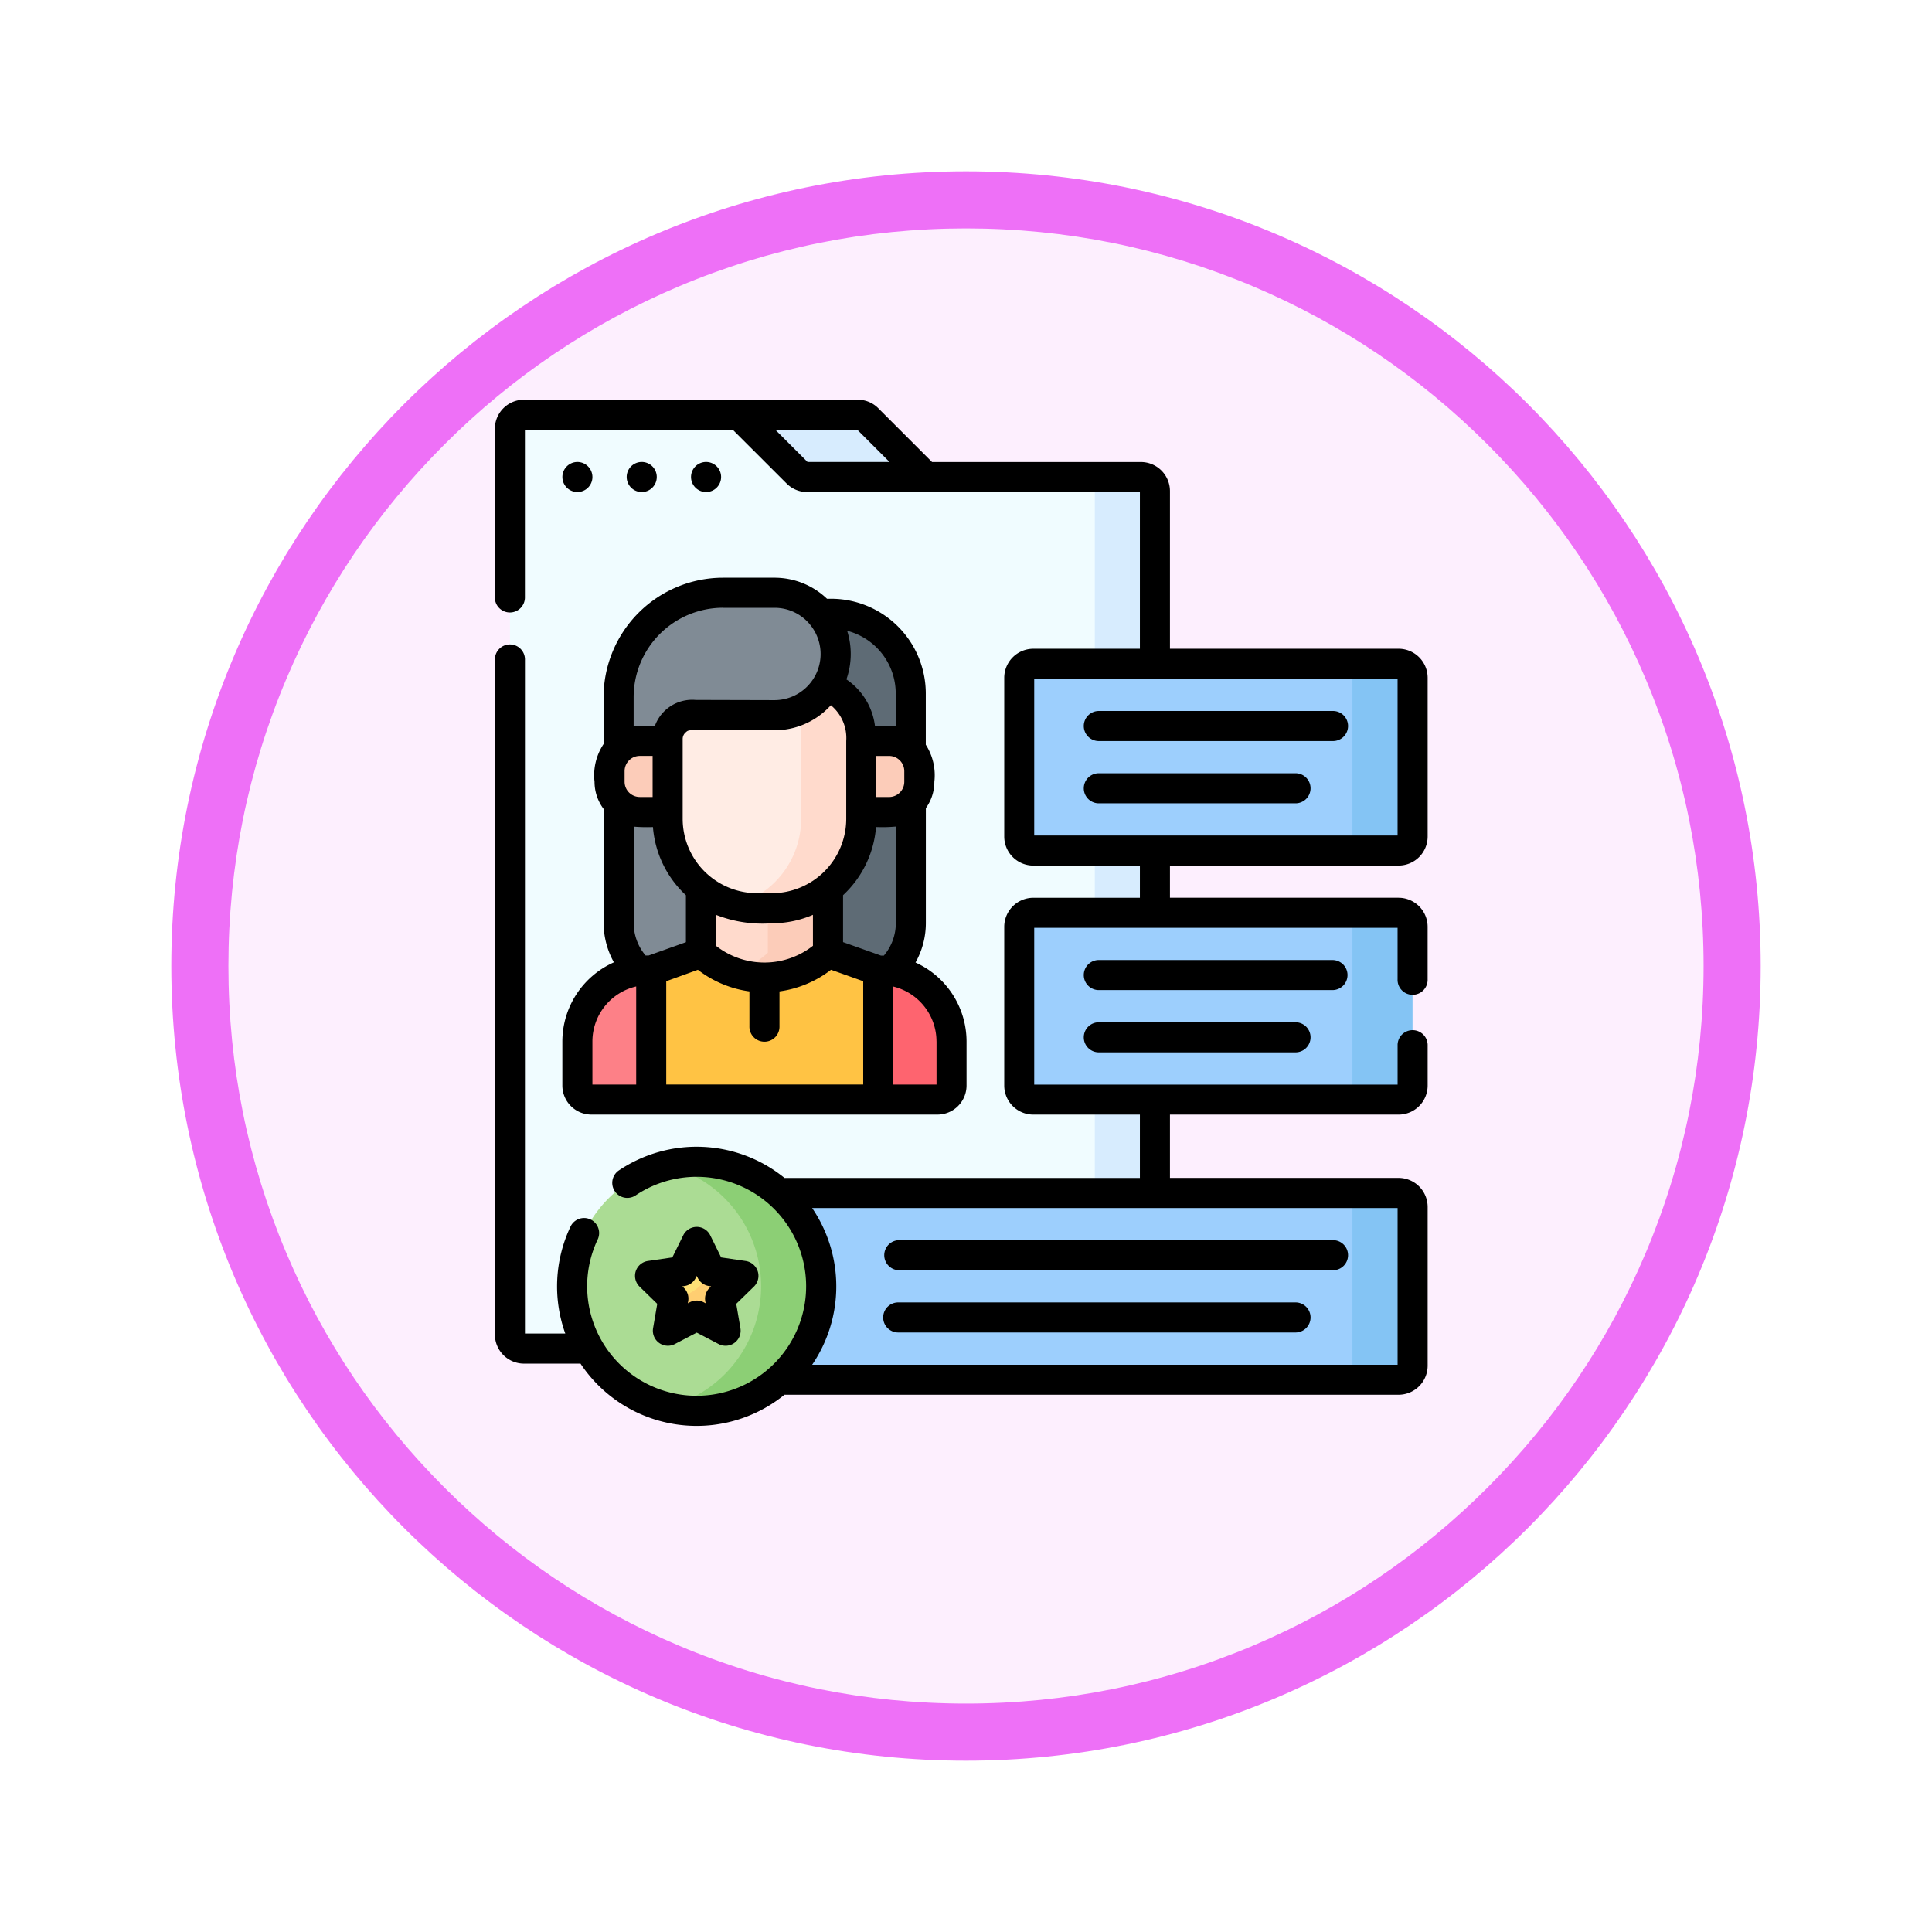 <svg xmlns="http://www.w3.org/2000/svg" xmlns:xlink="http://www.w3.org/1999/xlink" width="101.5" height="101.5" viewBox="0 0 101.5 101.5">
  <defs>
    <filter id="Path_982547" x="0" y="0" width="101.5" height="101.5" filterUnits="userSpaceOnUse">
      <feOffset dy="3" input="SourceAlpha"/>
      <feGaussianBlur stdDeviation="3" result="blur"/>
      <feFlood flood-opacity="0.161"/>
      <feComposite operator="in" in2="blur"/>
      <feComposite in="SourceGraphic"/>
    </filter>
  </defs>
  <g id="Group_1156479" data-name="Group 1156479" transform="translate(-184 -2718)">
    <g id="Group_1156010" data-name="Group 1156010">
      <g id="Group_1154242" data-name="Group 1154242" transform="translate(-8.377 -8483.932)">
        <g id="Group_1149576" data-name="Group 1149576" transform="translate(-131.623 7497.754)">
          <g id="Group_1147086" data-name="Group 1147086" transform="translate(333 3710.178)">
            <g transform="matrix(1, 0, 0, 1, -9, -6)" filter="url(#Path_982547)">
              <g id="Path_982547-2" data-name="Path 982547" transform="translate(9 6)" fill="#fdeffe">
                <path d="M 41.75 82 C 36.316 82 31.045 80.936 26.083 78.838 C 21.291 76.81 16.986 73.908 13.289 70.211 C 9.592 66.514 6.69 62.209 4.662 57.417 C 2.564 52.455 1.5 47.184 1.5 41.75 C 1.5 36.316 2.564 31.045 4.662 26.083 C 6.69 21.291 9.592 16.986 13.289 13.289 C 16.986 9.592 21.291 6.69 26.083 4.662 C 31.045 2.564 36.316 1.5 41.75 1.5 C 47.184 1.5 52.455 2.564 57.417 4.662 C 62.209 6.69 66.514 9.592 70.211 13.289 C 73.908 16.986 76.81 21.291 78.838 26.083 C 80.936 31.045 82 36.316 82 41.75 C 82 47.184 80.936 52.455 78.838 57.417 C 76.81 62.209 73.908 66.514 70.211 70.211 C 66.514 73.908 62.209 76.81 57.417 78.838 C 52.455 80.936 47.184 82 41.75 82 Z" stroke="none"/>
                <path d="M 41.75 3 C 36.517 3 31.443 4.024 26.668 6.044 C 22.054 7.995 17.909 10.79 14.35 14.35 C 10.79 17.909 7.995 22.054 6.044 26.668 C 4.024 31.443 3 36.517 3 41.75 C 3 46.983 4.024 52.057 6.044 56.832 C 7.995 61.446 10.79 65.591 14.35 69.15 C 17.909 72.71 22.054 75.505 26.668 77.456 C 31.443 79.476 36.517 80.5 41.75 80.5 C 46.983 80.5 52.057 79.476 56.832 77.456 C 61.446 75.505 65.591 72.71 69.15 69.15 C 72.71 65.591 75.505 61.446 77.456 56.832 C 79.476 52.057 80.5 46.983 80.5 41.75 C 80.5 36.517 79.476 31.443 77.456 26.668 C 75.505 22.054 72.71 17.909 69.15 14.35 C 65.591 10.79 61.446 7.995 56.832 6.044 C 52.057 4.024 46.983 3 41.75 3 M 41.75 0 C 64.808 0 83.5 18.692 83.5 41.75 C 83.5 64.808 64.808 83.5 41.75 83.5 C 18.692 83.5 0 64.808 0 41.75 C 0 18.692 18.692 0 41.75 0 Z" stroke="none" fill="#ee70f7"/>
              </g>
            </g>
          </g>
        </g>
      </g>
      <g id="usuario_1_" data-name="usuario (1)" transform="translate(186.698 2739)">
        <g id="Group_1156008" data-name="Group 1156008" transform="translate(24.092 0.79)">
          <path id="Path_993730" data-name="Path 993730" d="M145.12,7.5h6.236a.737.737,0,0,1,.521.216l3.055,3.055-9.281.926a.737.737,0,0,1-.521-.216Z" transform="translate(-133.083 -7.5)" fill="#d7ecfe"/>
          <path id="Path_993731" data-name="Path 993731" d="M62.74,56.56h-31.2a.737.737,0,0,1-.737-.737V8.237a.737.737,0,0,1,.737-.737h11.3l3.055,3.055a.737.737,0,0,0,.521.216H62a.737.737,0,0,1,.737.737V56.56Z" transform="translate(-30.802 -7.5)" fill="#f0fcff"/>
          <g id="Group_1155999" data-name="Group 1155999" transform="translate(29.99 3.271)">
            <path id="Path_993732" data-name="Path 993732" d="M318.783,38.562h-3.159a.737.737,0,0,1,.737.737V84.351h3.159V39.3A.737.737,0,0,0,318.783,38.562Z" transform="translate(-315.624 -38.562)" fill="#d7ecfe"/>
          </g>
          <g id="Group_1156003" data-name="Group 1156003" transform="translate(3.544 9.351)">
            <path id="Path_993733" data-name="Path 993733" d="M89.408,191.827h-.892a3.458,3.458,0,0,1-3.458-3.458v-8.553h7.809v8.553A3.459,3.459,0,0,1,89.408,191.827Z" transform="translate(-82.889 -171.024)" fill="#808b95"/>
            <path id="Path_993734" data-name="Path 993734" d="M151.144,179.816v8.553a3.458,3.458,0,0,1-3.458,3.458h5.3a3.458,3.458,0,0,0,3.458-3.458v-8.553Z" transform="translate(-138.923 -171.024)" fill="#5e6b75"/>
            <path id="Path_993735" data-name="Path 993735" d="M65.2,291.618a.737.737,0,0,1-.737-.737v-2.323a3.748,3.748,0,0,1,3.246-3.714h7.94a3.748,3.748,0,0,1,3.246,3.714v2.323a.737.737,0,0,1-.737.737Z" transform="translate(-64.464 -264.992)" fill="#fd8087"/>
            <path id="Path_993736" data-name="Path 993736" d="M187.6,284.843h-3.849c1.859.251,2.477,1.838,2.477,3.714v2.323a.737.737,0,0,1-.737.737h4.618a.737.737,0,0,0,.737-.737v-2.323A3.748,3.748,0,0,0,187.6,284.843Z" transform="translate(-171.194 -264.992)" fill="#fe646f"/>
            <path id="Path_993737" data-name="Path 993737" d="M103.908,275.929l-2.612.939v6.775h11.929v-6.775l-2.642-.939Z" transform="translate(-97.418 -257.016)" fill="#ffc344"/>
            <path id="Path_993738" data-name="Path 993738" d="M126.107,225.86v5.272a4.927,4.927,0,0,0,1.758,1.038A3.921,3.921,0,0,0,130.5,231v-4.034h-1.5a4.5,4.5,0,0,1-2.9-1.1Z" transform="translate(-119.616 -212.219)" fill="#ffdacc"/>
            <g id="Group_1156000" data-name="Group 1156000" transform="translate(8.248 13.641)">
              <path id="Path_993739" data-name="Path 993739" d="M144.817,226.961h-.258v4.171a4.928,4.928,0,0,1-1.758,1.038,4.944,4.944,0,0,0,4.917-1.038V225.86A4.5,4.5,0,0,1,144.817,226.961Z" transform="translate(-142.801 -225.86)" fill="#fcccb9"/>
            </g>
            <g id="Group_1156002" data-name="Group 1156002" transform="translate(1.692)">
              <path id="Path_993740" data-name="Path 993740" d="M110.173,128.876v8.22c0,2.595-4.273,3.586-4.653,3.486a4.7,4.7,0,0,1-3.507-4.545v-.358l-.881-1.867.881-1.868v-2.586a1.921,1.921,0,0,1,1.921-1.921h4.8A1.438,1.438,0,0,1,110.173,128.876Z" transform="translate(-98.963 -124.16)" fill="#ffece4"/>
              <path id="Path_993741" data-name="Path 993741" d="M148.028,127.436h-3.159a1.439,1.439,0,0,1,1.439,1.439v7.161a4.7,4.7,0,0,1-3.507,4.545,4.706,4.706,0,0,0,1.191.152h.777a4.7,4.7,0,0,0,4.7-4.7v-.358l.687-1.867-.687-1.868v-3.068A1.439,1.439,0,0,0,148.028,127.436Z" transform="translate(-136.244 -124.159)" fill="#ffdacc"/>
              <path id="Path_993742" data-name="Path 993742" d="M175.2,106.809A4.186,4.186,0,0,1,179.382,111v2.949h-2.576c0-1.345-.2-3.568-3.474-3.568v-3.568H175.2Z" transform="translate(-163.56 -105.704)" fill="#5e6b75"/>
              <path id="Path_993743" data-name="Path 993743" d="M89.037,102.733a1.284,1.284,0,0,0-1.431,1.253v1.12H85.03v-3.3a5.488,5.488,0,0,1,5.488-5.488h2.7a3.215,3.215,0,1,1-.009,6.431Z" transform="translate(-84.556 -96.313)" fill="#808b95"/>
              <g id="Group_1156001" data-name="Group 1156001" transform="translate(0 7.784)">
                <path id="Path_993744" data-name="Path 993744" d="M206.1,170.238h1.461a1.589,1.589,0,0,1,1.589,1.589v.558a1.589,1.589,0,0,1-1.589,1.589H206.1Z" transform="translate(-192.882 -170.238)" fill="#fcccb9"/>
                <path id="Path_993745" data-name="Path 993745" d="M83.58,170.238H82.119a1.589,1.589,0,0,0-1.589,1.589v.558a1.589,1.589,0,0,0,1.589,1.589H83.58Z" transform="translate(-80.53 -170.238)" fill="#fcccb9"/>
              </g>
            </g>
          </g>
          <g id="Group_1156004" data-name="Group 1156004" transform="translate(26.755 13.083)">
            <path id="Path_993746" data-name="Path 993746" d="M302.885,141.561H285.637a.737.737,0,0,1-.737-.737v-8.338a.737.737,0,0,1,.737-.737h17.248a.737.737,0,0,1,.737.737v8.338A.737.737,0,0,1,302.885,141.561Z" transform="translate(-284.9 -131.749)" fill="#9dcffd"/>
          </g>
          <g id="Group_1156005" data-name="Group 1156005" transform="translate(26.755 26.165)">
            <path id="Path_993747" data-name="Path 993747" d="M302.435,265.81h-16.8a.737.737,0,0,1-.737-.737v-8.338a.737.737,0,0,1,.737-.737h16.8a.737.737,0,0,1,.737.737v8.338A.737.737,0,0,1,302.435,265.81Z" transform="translate(-284.9 -255.998)" fill="#9dcffd"/>
          </g>
          <path id="Path_993748" data-name="Path 993748" d="M447.363,131.749H444.2a.737.737,0,0,1,.737.737v8.338a.737.737,0,0,1-.737.737h3.159a.737.737,0,0,0,.737-.737v-8.338A.737.737,0,0,0,447.363,131.749Z" transform="translate(-400.675 -118.666)" fill="#84c4f4"/>
          <path id="Path_993749" data-name="Path 993749" d="M447.363,256H444.2a.737.737,0,0,1,.737.737v8.338a.737.737,0,0,1-.737.737h3.159a.737.737,0,0,0,.737-.737v-8.338A.737.737,0,0,0,447.363,256Z" transform="translate(-400.675 -229.833)" fill="#84c4f4"/>
          <g id="Group_1156006" data-name="Group 1156006" transform="translate(13.387 40.883)">
            <path id="Path_993750" data-name="Path 993750" d="M188.845,405.59H158.679a.737.737,0,0,1-.737-.737v-8.338a.737.737,0,0,1,.737-.737h30.166a.737.737,0,0,1,.737.737v8.338A.737.737,0,0,1,188.845,405.59Z" transform="translate(-157.942 -395.778)" fill="#9dcffd"/>
          </g>
          <path id="Path_993751" data-name="Path 993751" d="M447.363,395.778H444.2a.737.737,0,0,1,.737.737v8.338a.737.737,0,0,1-.737.737h3.159a.737.737,0,0,0,.737-.737v-8.338A.737.737,0,0,0,447.363,395.778Z" transform="translate(-400.675 -354.895)" fill="#84c4f4"/>
          <g id="Group_1156007" data-name="Group 1156007" transform="translate(3.27 39.244)">
            <path id="Path_993752" data-name="Path 993752" d="M72.853,388.257c0,6.144-5.529,6.476-6.035,6.35a6.544,6.544,0,0,1,0-12.7C67.324,381.782,72.853,382.148,72.853,388.257Z" transform="translate(-61.855 -381.712)" fill="#abdc94"/>
            <path id="Path_993753" data-name="Path 993753" d="M108.988,380.4a6.544,6.544,0,0,1,0,12.7,6.544,6.544,0,1,0,0-12.7Z" transform="translate(-104.025 -380.206)" fill="#8ccf75"/>
            <path id="Path_993754" data-name="Path 993754" d="M103.145,420.216l-.758,1.536-1.695.246,1.226,1.2.347.022a1.543,1.543,0,0,0,1.638-1.464Z" transform="translate(-96.603 -416.003)" fill="#ffe177"/>
            <path id="Path_993755" data-name="Path 993755" d="M113.559,434.991l-1.695-.246,0-.007a2.685,2.685,0,0,1-1.982,1.453l-.289,1.683,1.516-.8,1.516.8-.29-1.688Z" transform="translate(-104.564 -428.996)" fill="#ffce71"/>
          </g>
        </g>
        <g id="Group_1156009" data-name="Group 1156009" transform="translate(23.302 0)">
          <path id="Path_993756" data-name="Path 993756" d="M57.751,31.067a.789.789,0,1,0,.792.789A.791.791,0,0,0,57.751,31.067Z" transform="translate(-53.419 -27.796)"/>
          <path id="Path_993757" data-name="Path 993757" d="M89.853,32.642a.79.79,0,1,0-.79-.79A.791.791,0,0,0,89.853,32.642Z" transform="translate(-82.139 -27.792)"/>
          <path id="Path_993758" data-name="Path 993758" d="M121.953,32.642a.79.79,0,1,0-.79-.79A.792.792,0,0,0,121.953,32.642Z" transform="translate(-110.859 -27.792)"/>
          <path id="Path_993759" data-name="Path 993759" d="M56.964,113.167v2.323a1.529,1.529,0,0,0,1.527,1.527H76.672a1.529,1.529,0,0,0,1.527-1.527v-2.323a4.558,4.558,0,0,0-2.681-4.139,4.225,4.225,0,0,0,.543-2.081v-6.028a2.365,2.365,0,0,0,.447-1.386,2.974,2.974,0,0,0-.45-1.948V94.893a4.982,4.982,0,0,0-4.976-4.976h-.215a3.991,3.991,0,0,0-2.76-1.105h-2.7a6.285,6.285,0,0,0-6.278,6.278v2.462a2.96,2.96,0,0,0-.474,1.981,2.367,2.367,0,0,0,.477,1.427v5.988a4.26,4.26,0,0,0,.54,2.07,4.558,4.558,0,0,0-2.708,4.151ZM70.935,95.653q.069-.069.135-.141a2.224,2.224,0,0,1,.808,1.874v4.093a3.913,3.913,0,0,1-3.908,3.908h-.777a3.913,3.913,0,0,1-3.908-3.908v-4.2a.457.457,0,0,1,.158-.34c.228-.2.007-.1,4.653-.112h.011A3.978,3.978,0,0,0,70.935,95.653Zm2.921,13.01H73.7l-1.989-.706v-2.465a5.477,5.477,0,0,0,1.732-3.581,7.744,7.744,0,0,0,1.041-.026v5.062A2.649,2.649,0,0,1,73.856,108.663Zm-8.822-.514v-1.625a6.689,6.689,0,0,0,2.936.443,5.458,5.458,0,0,0,2.159-.443v1.625A4.127,4.127,0,0,1,65.034,108.149Zm9.894-9.174v.558a.8.8,0,0,1-.8.8h-.672V98.175h.672A.8.8,0,0,1,74.928,98.974Zm-13.222,1.357h-.672a.8.8,0,0,1-.8-.8v-.558a.8.8,0,0,1,.8-.8h.672Zm-.994,1.558a8.381,8.381,0,0,0,1.011.022,5.476,5.476,0,0,0,1.732,3.581v2.467l-1.96.7h-.158a2.64,2.64,0,0,1-.625-1.717Zm1.71,8.12,1.663-.6a5.713,5.713,0,0,0,2.707,1.135v1.825a.79.79,0,1,0,1.579,0v-1.825a5.714,5.714,0,0,0,2.708-1.136l1.691.6v5.428H62.422Zm14.2,3.159v2.271H74.35V110.29A2.97,2.97,0,0,1,76.62,113.167ZM74.478,94.893v1.728a8.333,8.333,0,0,0-1.091-.026,3.474,3.474,0,0,0-1.5-2.441,4.026,4.026,0,0,0,.039-2.553A3.4,3.4,0,0,1,74.478,94.893Zm-9.071-4.5h2.7a2.4,2.4,0,0,1,1.912.935,2.425,2.425,0,0,1-1.912,3.916H68.1l-4.133-.011A2.086,2.086,0,0,0,61.824,96.6a9.373,9.373,0,0,0-1.115.022V95.09a4.7,4.7,0,0,1,4.7-4.7Zm-6.864,22.776a2.97,2.97,0,0,1,2.3-2.884v5.155h-2.3Z" transform="translate(-53.42 -79.461)"/>
          <path id="Path_993760" data-name="Path 993760" d="M70.779,24.474a1.529,1.529,0,0,0,1.527-1.527V14.609a1.529,1.529,0,0,0-1.527-1.527H58.767V4.8a1.529,1.529,0,0,0-1.527-1.527H46.268L43.444.447A1.517,1.517,0,0,0,42.365,0H24.829A1.529,1.529,0,0,0,23.3,1.527v8.832a.79.79,0,1,0,1.579,0V1.579H35.8L38.625,4.4A1.517,1.517,0,0,0,39.7,4.85H57.188v8.233h-5.6a1.529,1.529,0,0,0-1.527,1.527v8.338a1.529,1.529,0,0,0,1.527,1.527h5.6v1.691h-5.6a1.529,1.529,0,0,0-1.527,1.527V36.03a1.529,1.529,0,0,0,1.527,1.527h5.6v3.327H38.516A7.323,7.323,0,0,0,29.8,40.5a.79.79,0,0,0,.884,1.309A5.752,5.752,0,1,1,28.71,44.1a.79.79,0,0,0-1.425-.681A7.337,7.337,0,0,0,27,49.06H24.881V13.674a.79.79,0,1,0-1.579,0V49.113a1.529,1.529,0,0,0,1.527,1.527H27.8a7.326,7.326,0,0,0,10.715,1.635H70.779a1.529,1.529,0,0,0,1.527-1.527V42.41a1.529,1.529,0,0,0-1.527-1.527H58.767V37.557H70.779a1.529,1.529,0,0,0,1.527-1.527V33.882a.79.79,0,0,0-1.579,0v2.1H51.636V27.745h19.09v2.7a.79.79,0,1,0,1.579,0V27.692a1.529,1.529,0,0,0-1.527-1.527H58.767V24.474H70.779ZM38.035,1.579h4.308l1.691,1.691H39.726ZM70.727,50.7H39.969a7.316,7.316,0,0,0,0-8.233H70.727ZM51.636,14.662h19.09v8.233H51.636Z" transform="translate(-23.302 0)"/>
          <path id="Path_993761" data-name="Path 993761" d="M330.427,155.312H318.179a.79.79,0,1,0,0,1.579h12.248a.79.79,0,1,0,0-1.579Z" transform="translate(-286.423 -138.959)"/>
          <path id="Path_993762" data-name="Path 993762" d="M328.457,186.374H318.179a.79.79,0,1,0,0,1.579h10.278a.79.79,0,1,0,0-1.579Z" transform="translate(-286.423 -166.75)"/>
          <path id="Path_993763" data-name="Path 993763" d="M331.217,280.351a.79.79,0,0,0-.79-.79H318.179a.79.79,0,1,0,0,1.579h12.248A.79.79,0,0,0,331.217,280.351Z" transform="translate(-286.423 -250.125)"/>
          <path id="Path_993764" data-name="Path 993764" d="M318.179,310.623a.79.79,0,1,0,0,1.579h10.278a.79.79,0,1,0,0-1.579Z" transform="translate(-286.423 -277.916)"/>
          <path id="Path_993765" data-name="Path 993765" d="M218.09,420.919h22.787a.79.79,0,1,0,0-1.579H218.09a.79.79,0,0,0,0,1.579Z" transform="translate(-196.873 -375.186)"/>
          <path id="Path_993766" data-name="Path 993766" d="M218.09,451.982h20.817a.79.79,0,1,0,0-1.579H218.09a.79.79,0,1,0,0,1.579Z" transform="translate(-196.873 -402.978)"/>
          <path id="Path_993767" data-name="Path 993767" d="M99,414.512l-1.284-.187-.574-1.164a.79.79,0,0,0-1.416,0l-.574,1.164-1.284.187a.79.79,0,0,0-.438,1.347l.929.906-.219,1.279a.79.79,0,0,0,1.146.832l1.148-.6,1.149.6a.79.79,0,0,0,1.146-.833l-.219-1.279.929-.906A.79.79,0,0,0,99,414.512Zm-1.891,1.412a.789.789,0,0,0-.227.7l.019.111-.1-.052a.79.79,0,0,0-.735,0l-.1.052.019-.111a.789.789,0,0,0-.227-.7l-.081-.079.112-.016a.79.79,0,0,0,.595-.432l.05-.1.05.1a.79.79,0,0,0,.595.432l.112.016Z" transform="translate(-85.83 -369.265)"/>
        </g>
      </g>
    </g>
  </g>
</svg>
